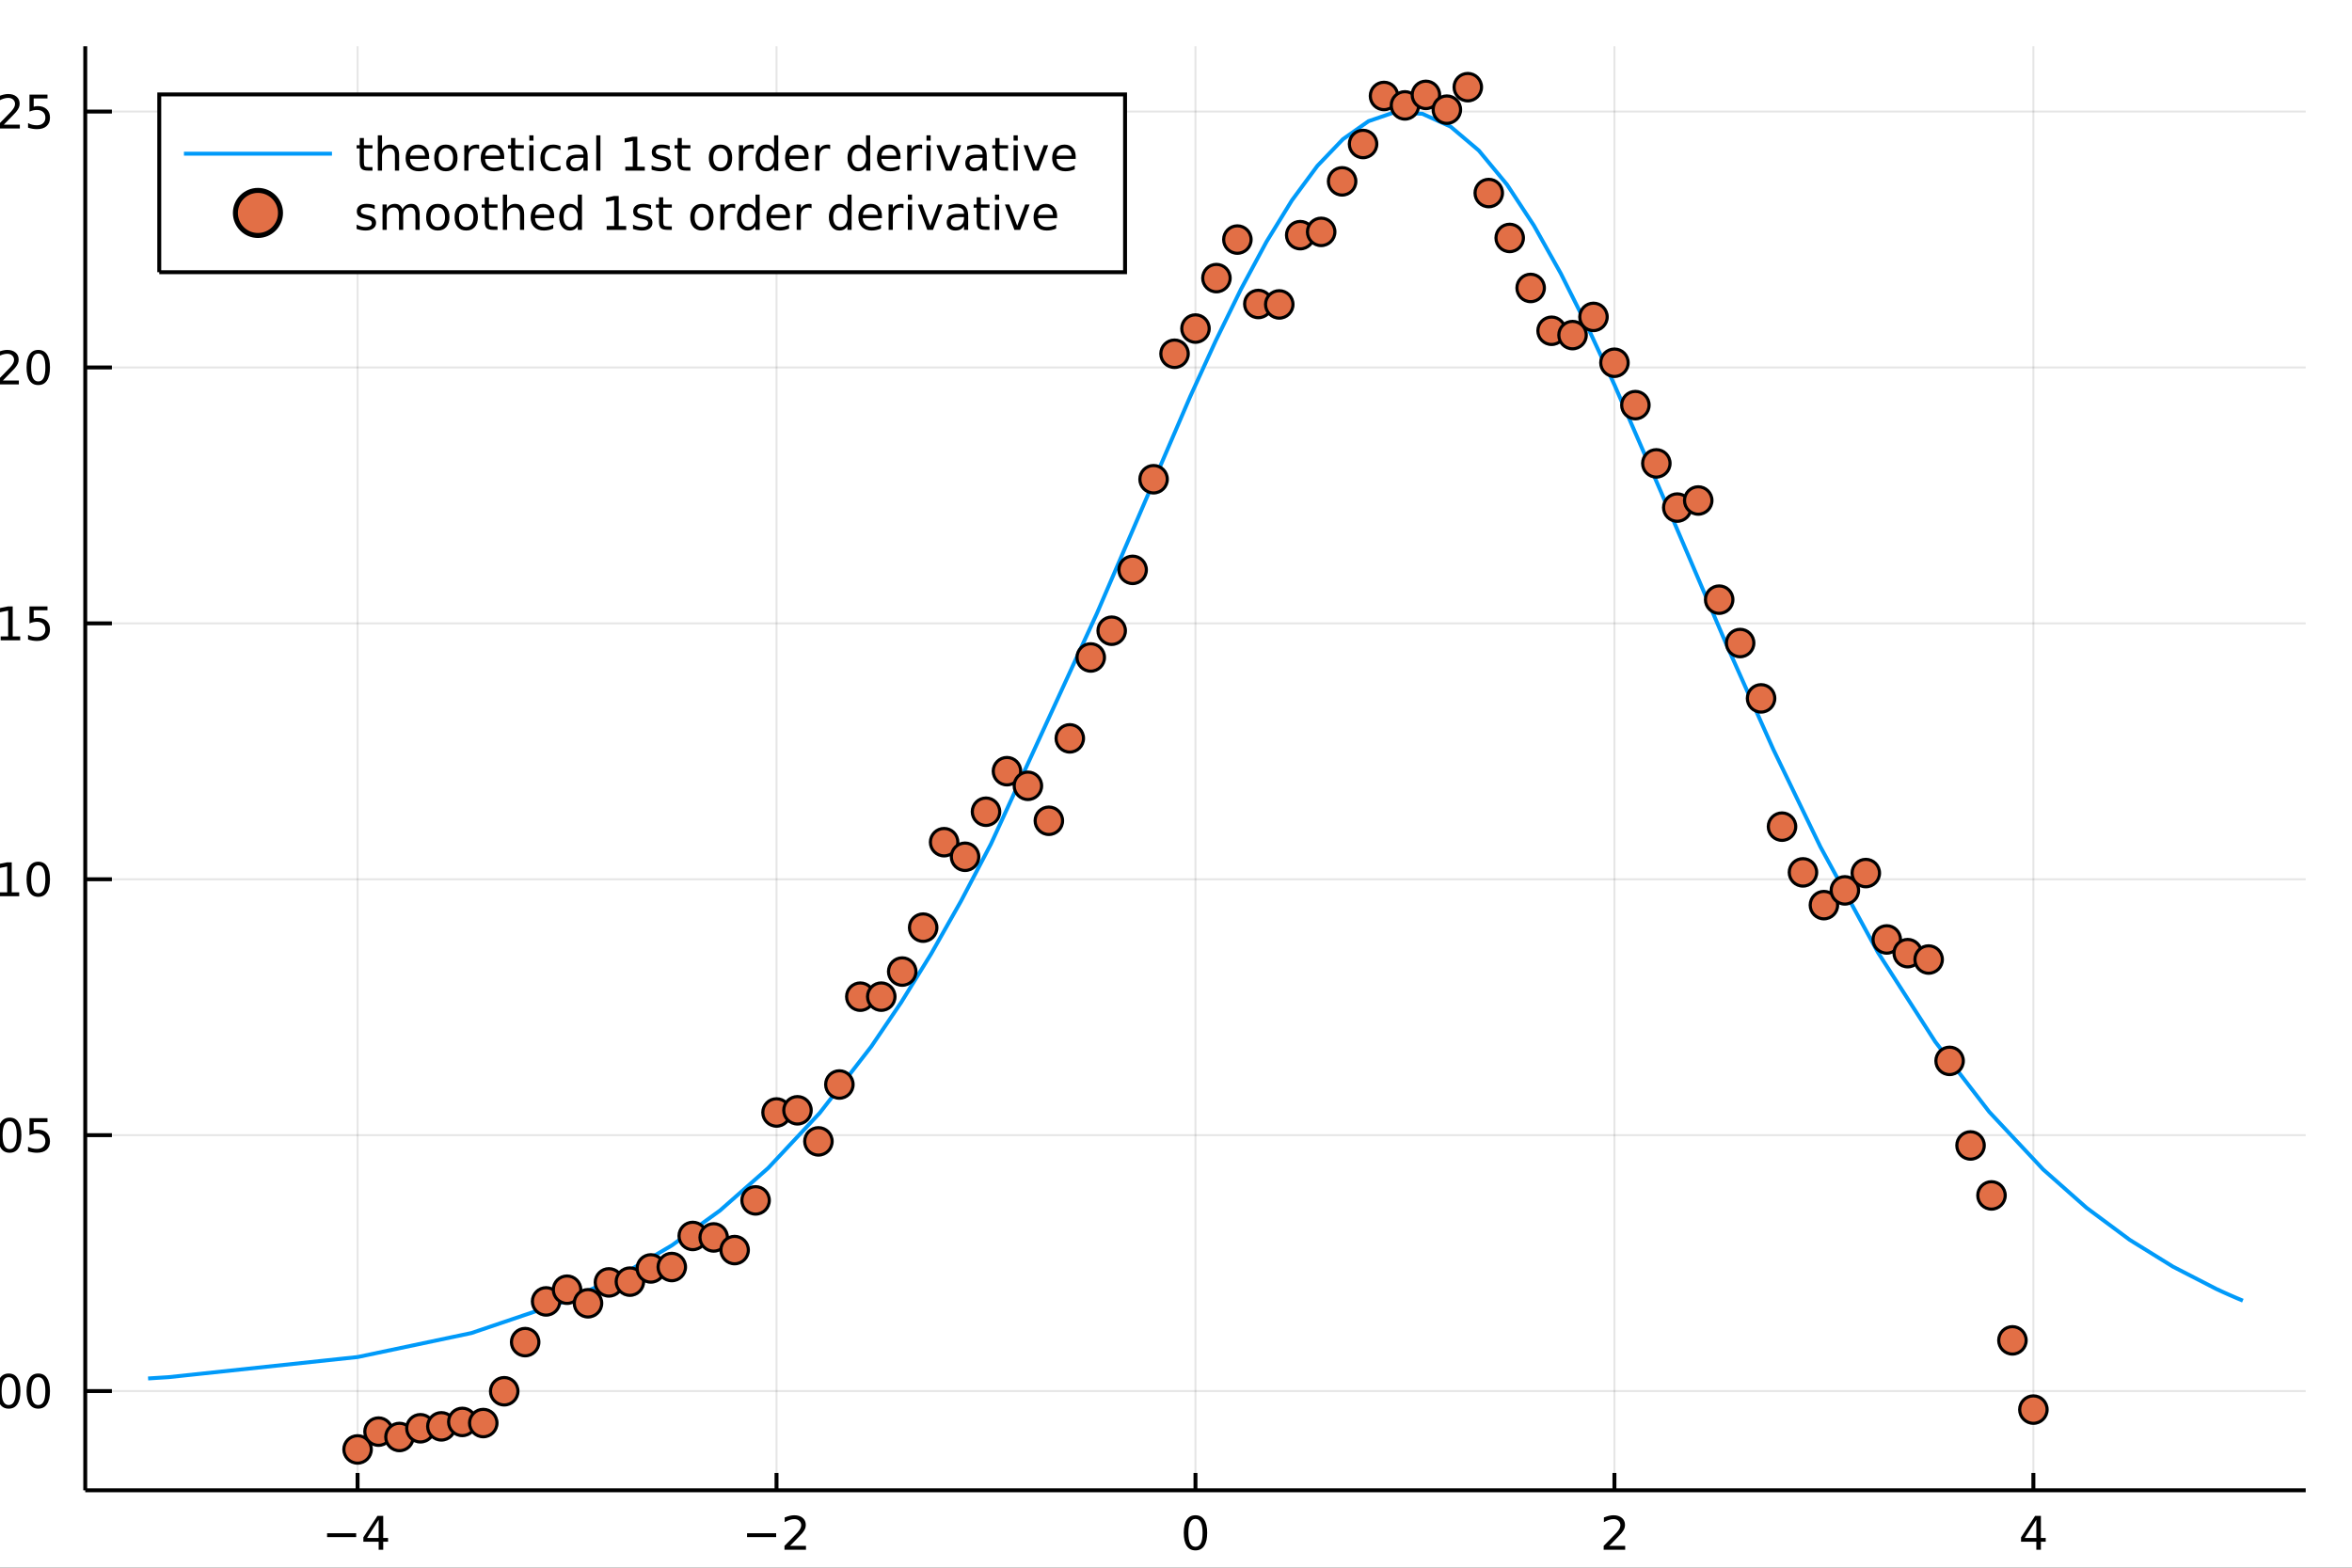 <?xml version="1.0" encoding="utf-8"?>
<svg xmlns="http://www.w3.org/2000/svg" xmlns:xlink="http://www.w3.org/1999/xlink" width="600" height="400" viewBox="0 0 2400 1600">
<rect x="0" y="0" width="2400" height="1600" fill="#333333" stroke="none"/>
<defs>
  <clipPath id="clip440">
    <rect x="0" y="0" width="2400" height="1600"/>
  </clipPath>
</defs>
<path clip-path="url(#clip440)" d="
M0 1600 L2400 1600 L2400 0 L0 0  Z
  " fill="#ffffff" fill-rule="evenodd" fill-opacity="1"/>
<defs>
  <clipPath id="clip441">
    <rect x="480" y="0" width="1681" height="1600"/>
  </clipPath>
</defs>
<path clip-path="url(#clip440)" d="
M86.992 1521.01 L2352.76 1521.01 L2352.76 47.244 L86.992 47.244  Z
  " fill="#ffffff" fill-rule="evenodd" fill-opacity="1"/>
<defs>
  <clipPath id="clip442">
    <rect x="86" y="47" width="2267" height="1475"/>
  </clipPath>
</defs>
<polyline clip-path="url(#clip442)" style="stroke:#000000; stroke-width:2; stroke-opacity:0.1; fill:none" points="
  364.869,1521.01 364.869,47.244 
  "/>
<polyline clip-path="url(#clip442)" style="stroke:#000000; stroke-width:2; stroke-opacity:0.1; fill:none" points="
  792.371,1521.01 792.371,47.244 
  "/>
<polyline clip-path="url(#clip442)" style="stroke:#000000; stroke-width:2; stroke-opacity:0.1; fill:none" points="
  1219.87,1521.01 1219.87,47.244 
  "/>
<polyline clip-path="url(#clip442)" style="stroke:#000000; stroke-width:2; stroke-opacity:0.1; fill:none" points="
  1647.38,1521.01 1647.38,47.244 
  "/>
<polyline clip-path="url(#clip442)" style="stroke:#000000; stroke-width:2; stroke-opacity:0.1; fill:none" points="
  2074.88,1521.01 2074.88,47.244 
  "/>
<polyline clip-path="url(#clip440)" style="stroke:#000000; stroke-width:4; stroke-opacity:1; fill:none" points="
  86.992,1521.01 2352.76,1521.01 
  "/>
<polyline clip-path="url(#clip440)" style="stroke:#000000; stroke-width:4; stroke-opacity:1; fill:none" points="
  364.869,1521.01 364.869,1503.32 
  "/>
<polyline clip-path="url(#clip440)" style="stroke:#000000; stroke-width:4; stroke-opacity:1; fill:none" points="
  792.371,1521.01 792.371,1503.32 
  "/>
<polyline clip-path="url(#clip440)" style="stroke:#000000; stroke-width:4; stroke-opacity:1; fill:none" points="
  1219.87,1521.01 1219.87,1503.32 
  "/>
<polyline clip-path="url(#clip440)" style="stroke:#000000; stroke-width:4; stroke-opacity:1; fill:none" points="
  1647.38,1521.01 1647.38,1503.32 
  "/>
<polyline clip-path="url(#clip440)" style="stroke:#000000; stroke-width:4; stroke-opacity:1; fill:none" points="
  2074.88,1521.01 2074.88,1503.32 
  "/>
<path clip-path="url(#clip440)" d="M 0 0 M333.769 1564.85 L363.445 1564.85 L363.445 1568.79 L333.769 1568.79 L333.769 1564.85 Z" fill="#000000" fill-rule="evenodd" fill-opacity="1" /><path clip-path="url(#clip440)" d="M 0 0 M386.385 1551.19 L374.579 1569.64 L386.385 1569.64 L386.385 1551.19 M385.158 1547.12 L391.038 1547.12 L391.038 1569.64 L395.968 1569.64 L395.968 1573.53 L391.038 1573.53 L391.038 1581.68 L386.385 1581.68 L386.385 1573.53 L370.783 1573.53 L370.783 1569.02 L385.158 1547.12 Z" fill="#000000" fill-rule="evenodd" fill-opacity="1" /><path clip-path="url(#clip440)" d="M 0 0 M762.314 1564.85 L791.989 1564.85 L791.989 1568.79 L762.314 1568.79 L762.314 1564.85 Z" fill="#000000" fill-rule="evenodd" fill-opacity="1" /><path clip-path="url(#clip440)" d="M 0 0 M806.11 1577.74 L822.429 1577.74 L822.429 1581.68 L800.485 1581.68 L800.485 1577.74 Q803.147 1574.99 807.73 1570.36 Q812.337 1565.71 813.517 1564.37 Q815.762 1561.84 816.642 1560.11 Q817.545 1558.35 817.545 1556.66 Q817.545 1553.9 815.6 1552.17 Q813.679 1550.43 810.577 1550.43 Q808.378 1550.43 805.925 1551.19 Q803.494 1551.96 800.716 1553.51 L800.716 1548.79 Q803.54 1547.65 805.994 1547.07 Q808.448 1546.49 810.485 1546.49 Q815.855 1546.49 819.05 1549.18 Q822.244 1551.87 822.244 1556.36 Q822.244 1558.49 821.434 1560.41 Q820.647 1562.3 818.54 1564.9 Q817.962 1565.57 814.86 1568.79 Q811.758 1571.98 806.11 1577.74 Z" fill="#000000" fill-rule="evenodd" fill-opacity="1" /><path clip-path="url(#clip440)" d="M 0 0 M1219.87 1550.2 Q1216.26 1550.2 1214.43 1553.76 Q1212.63 1557.31 1212.63 1564.43 Q1212.63 1571.54 1214.43 1575.11 Q1216.26 1578.65 1219.87 1578.65 Q1223.51 1578.65 1225.31 1575.11 Q1227.14 1571.54 1227.14 1564.43 Q1227.14 1557.31 1225.31 1553.76 Q1223.51 1550.2 1219.87 1550.2 M1219.87 1546.49 Q1225.68 1546.49 1228.74 1551.1 Q1231.82 1555.68 1231.82 1564.43 Q1231.82 1573.16 1228.74 1577.77 Q1225.68 1582.35 1219.87 1582.35 Q1214.06 1582.35 1210.99 1577.77 Q1207.93 1573.16 1207.93 1564.43 Q1207.93 1555.68 1210.99 1551.1 Q1214.06 1546.49 1219.87 1546.49 Z" fill="#000000" fill-rule="evenodd" fill-opacity="1" /><path clip-path="url(#clip440)" d="M 0 0 M1642.03 1577.74 L1658.35 1577.74 L1658.35 1581.68 L1636.4 1581.68 L1636.4 1577.74 Q1639.07 1574.99 1643.65 1570.36 Q1648.26 1565.71 1649.44 1564.37 Q1651.68 1561.84 1652.56 1560.11 Q1653.46 1558.35 1653.46 1556.66 Q1653.46 1553.9 1651.52 1552.17 Q1649.6 1550.43 1646.5 1550.43 Q1644.3 1550.43 1641.84 1551.19 Q1639.41 1551.96 1636.64 1553.51 L1636.64 1548.79 Q1639.46 1547.65 1641.91 1547.07 Q1644.37 1546.49 1646.4 1546.49 Q1651.77 1546.49 1654.97 1549.18 Q1658.16 1551.87 1658.16 1556.36 Q1658.16 1558.49 1657.35 1560.41 Q1656.57 1562.3 1654.46 1564.9 Q1653.88 1565.57 1650.78 1568.79 Q1647.68 1571.98 1642.03 1577.74 Z" fill="#000000" fill-rule="evenodd" fill-opacity="1" /><path clip-path="url(#clip440)" d="M 0 0 M2077.89 1551.19 L2066.08 1569.64 L2077.89 1569.64 L2077.89 1551.19 M2076.66 1547.12 L2082.54 1547.12 L2082.54 1569.64 L2087.47 1569.64 L2087.47 1573.53 L2082.54 1573.53 L2082.54 1581.68 L2077.89 1581.68 L2077.89 1573.53 L2062.29 1573.53 L2062.29 1569.02 L2076.66 1547.12 Z" fill="#000000" fill-rule="evenodd" fill-opacity="1" /><polyline clip-path="url(#clip442)" style="stroke:#000000; stroke-width:2; stroke-opacity:0.1; fill:none" points="
  86.992,1419.74 2352.76,1419.74 
  "/>
<polyline clip-path="url(#clip442)" style="stroke:#000000; stroke-width:2; stroke-opacity:0.1; fill:none" points="
  86.992,1158.56 2352.76,1158.56 
  "/>
<polyline clip-path="url(#clip442)" style="stroke:#000000; stroke-width:2; stroke-opacity:0.1; fill:none" points="
  86.992,897.387 2352.76,897.387 
  "/>
<polyline clip-path="url(#clip442)" style="stroke:#000000; stroke-width:2; stroke-opacity:0.1; fill:none" points="
  86.992,636.211 2352.76,636.211 
  "/>
<polyline clip-path="url(#clip442)" style="stroke:#000000; stroke-width:2; stroke-opacity:0.1; fill:none" points="
  86.992,375.034 2352.76,375.034 
  "/>
<polyline clip-path="url(#clip442)" style="stroke:#000000; stroke-width:2; stroke-opacity:0.1; fill:none" points="
  86.992,113.858 2352.76,113.858 
  "/>
<polyline clip-path="url(#clip440)" style="stroke:#000000; stroke-width:4; stroke-opacity:1; fill:none" points="
  86.992,1521.01 86.992,47.244 
  "/>
<polyline clip-path="url(#clip440)" style="stroke:#000000; stroke-width:4; stroke-opacity:1; fill:none" points="
  86.992,1419.74 114.181,1419.74 
  "/>
<polyline clip-path="url(#clip440)" style="stroke:#000000; stroke-width:4; stroke-opacity:1; fill:none" points="
  86.992,1158.56 114.181,1158.56 
  "/>
<polyline clip-path="url(#clip440)" style="stroke:#000000; stroke-width:4; stroke-opacity:1; fill:none" points="
  86.992,897.387 114.181,897.387 
  "/>
<polyline clip-path="url(#clip440)" style="stroke:#000000; stroke-width:4; stroke-opacity:1; fill:none" points="
  86.992,636.211 114.181,636.211 
  "/>
<polyline clip-path="url(#clip440)" style="stroke:#000000; stroke-width:4; stroke-opacity:1; fill:none" points="
  86.992,375.034 114.181,375.034 
  "/>
<polyline clip-path="url(#clip440)" style="stroke:#000000; stroke-width:4; stroke-opacity:1; fill:none" points="
  86.992,113.858 114.181,113.858 
  "/>
<path clip-path="url(#clip440)" d="M 0 0 M-36.345 1405.54 Q-39.956 1405.54 -41.785 1409.1 Q-43.591 1412.65 -43.591 1419.77 Q-43.591 1426.88 -41.785 1430.45 Q-39.956 1433.99 -36.345 1433.99 Q-32.711 1433.99 -30.906 1430.45 Q-29.077 1426.88 -29.077 1419.77 Q-29.077 1412.65 -30.906 1409.1 Q-32.711 1405.54 -36.345 1405.54 M-36.345 1401.83 Q-30.535 1401.83 -27.48 1406.44 Q-24.401 1411.02 -24.401 1419.77 Q-24.401 1428.5 -27.48 1433.11 Q-30.535 1437.69 -36.345 1437.69 Q-42.156 1437.69 -45.234 1433.11 Q-48.29 1428.5 -48.29 1419.77 Q-48.29 1411.02 -45.234 1406.44 Q-42.156 1401.83 -36.345 1401.83 Z" fill="#000000" fill-rule="evenodd" fill-opacity="1" /><path clip-path="url(#clip440)" d="M 0 0 M-16.183 1431.14 L-11.299 1431.14 L-11.299 1437.02 L-16.183 1437.02 L-16.183 1431.14 Z" fill="#000000" fill-rule="evenodd" fill-opacity="1" /><path clip-path="url(#clip440)" d="M 0 0 M8.886 1405.54 Q5.275 1405.54 3.446 1409.1 Q1.641 1412.65 1.641 1419.77 Q1.641 1426.88 3.446 1430.45 Q5.275 1433.99 8.886 1433.99 Q12.52 1433.99 14.326 1430.45 Q16.154 1426.88 16.154 1419.77 Q16.154 1412.65 14.326 1409.1 Q12.52 1405.54 8.886 1405.54 M8.886 1401.83 Q14.696 1401.83 17.752 1406.44 Q20.83 1411.02 20.83 1419.77 Q20.83 1428.5 17.752 1433.11 Q14.696 1437.69 8.886 1437.69 Q3.076 1437.69 -0.003 1433.11 Q-3.059 1428.5 -3.059 1419.77 Q-3.059 1411.02 -0.003 1406.44 Q3.076 1401.83 8.886 1401.83 Z" fill="#000000" fill-rule="evenodd" fill-opacity="1" /><path clip-path="url(#clip440)" d="M 0 0 M39.048 1405.54 Q35.437 1405.54 33.608 1409.1 Q31.802 1412.65 31.802 1419.77 Q31.802 1426.88 33.608 1430.45 Q35.437 1433.99 39.048 1433.99 Q42.682 1433.99 44.487 1430.45 Q46.316 1426.88 46.316 1419.77 Q46.316 1412.65 44.487 1409.1 Q42.682 1405.54 39.048 1405.54 M39.048 1401.83 Q44.858 1401.83 47.913 1406.44 Q50.992 1411.02 50.992 1419.77 Q50.992 1428.5 47.913 1433.11 Q44.858 1437.69 39.048 1437.69 Q33.238 1437.69 30.159 1433.11 Q27.103 1428.5 27.103 1419.77 Q27.103 1411.02 30.159 1406.44 Q33.238 1401.83 39.048 1401.83 Z" fill="#000000" fill-rule="evenodd" fill-opacity="1" /><path clip-path="url(#clip440)" d="M 0 0 M-35.35 1144.36 Q-38.961 1144.36 -40.79 1147.93 Q-42.595 1151.47 -42.595 1158.6 Q-42.595 1165.7 -40.79 1169.27 Q-38.961 1172.81 -35.35 1172.81 Q-31.716 1172.81 -29.91 1169.27 Q-28.081 1165.7 -28.081 1158.6 Q-28.081 1151.47 -29.91 1147.93 Q-31.716 1144.36 -35.35 1144.36 M-35.35 1140.66 Q-29.54 1140.66 -26.484 1145.26 Q-23.406 1149.85 -23.406 1158.6 Q-23.406 1167.33 -26.484 1171.93 Q-29.54 1176.51 -35.35 1176.51 Q-41.16 1176.51 -44.239 1171.93 Q-47.294 1167.33 -47.294 1158.6 Q-47.294 1149.85 -44.239 1145.26 Q-41.16 1140.66 -35.35 1140.66 Z" fill="#000000" fill-rule="evenodd" fill-opacity="1" /><path clip-path="url(#clip440)" d="M 0 0 M-15.188 1169.96 L-10.304 1169.96 L-10.304 1175.84 L-15.188 1175.84 L-15.188 1169.96 Z" fill="#000000" fill-rule="evenodd" fill-opacity="1" /><path clip-path="url(#clip440)" d="M 0 0 M9.881 1144.36 Q6.27 1144.36 4.441 1147.93 Q2.636 1151.47 2.636 1158.6 Q2.636 1165.7 4.441 1169.27 Q6.27 1172.81 9.881 1172.81 Q13.515 1172.81 15.321 1169.27 Q17.15 1165.7 17.15 1158.6 Q17.15 1151.47 15.321 1147.93 Q13.515 1144.36 9.881 1144.36 M9.881 1140.66 Q15.691 1140.66 18.747 1145.26 Q21.826 1149.85 21.826 1158.6 Q21.826 1167.33 18.747 1171.93 Q15.691 1176.51 9.881 1176.51 Q4.071 1176.51 0.992 1171.93 Q-2.063 1167.33 -2.063 1158.6 Q-2.063 1149.85 0.992 1145.26 Q4.071 1140.66 9.881 1140.66 Z" fill="#000000" fill-rule="evenodd" fill-opacity="1" /><path clip-path="url(#clip440)" d="M 0 0 M30.09 1141.28 L48.446 1141.28 L48.446 1145.22 L34.372 1145.22 L34.372 1153.69 Q35.39 1153.34 36.409 1153.18 Q37.427 1153 38.446 1153 Q44.233 1153 47.612 1156.17 Q50.992 1159.34 50.992 1164.76 Q50.992 1170.33 47.52 1173.44 Q44.048 1176.51 37.728 1176.51 Q35.552 1176.51 33.284 1176.14 Q31.038 1175.77 28.631 1175.03 L28.631 1170.33 Q30.715 1171.47 32.937 1172.02 Q35.159 1172.58 37.636 1172.58 Q41.64 1172.58 43.978 1170.47 Q46.316 1168.37 46.316 1164.76 Q46.316 1161.14 43.978 1159.04 Q41.64 1156.93 37.636 1156.93 Q35.761 1156.93 33.886 1157.35 Q32.034 1157.76 30.09 1158.64 L30.09 1141.28 Z" fill="#000000" fill-rule="evenodd" fill-opacity="1" /><path clip-path="url(#clip440)" d="M 0 0 M-36.345 883.186 Q-39.956 883.186 -41.785 886.751 Q-43.591 890.292 -43.591 897.422 Q-43.591 904.528 -41.785 908.093 Q-39.956 911.635 -36.345 911.635 Q-32.711 911.635 -30.906 908.093 Q-29.077 904.528 -29.077 897.422 Q-29.077 890.292 -30.906 886.751 Q-32.711 883.186 -36.345 883.186 M-36.345 879.482 Q-30.535 879.482 -27.48 884.089 Q-24.401 888.672 -24.401 897.422 Q-24.401 906.149 -27.48 910.755 Q-30.535 915.338 -36.345 915.338 Q-42.156 915.338 -45.234 910.755 Q-48.29 906.149 -48.29 897.422 Q-48.29 888.672 -45.234 884.089 Q-42.156 879.482 -36.345 879.482 Z" fill="#000000" fill-rule="evenodd" fill-opacity="1" /><path clip-path="url(#clip440)" d="M 0 0 M-16.183 908.788 L-11.299 908.788 L-11.299 914.667 L-16.183 914.667 L-16.183 908.788 Z" fill="#000000" fill-rule="evenodd" fill-opacity="1" /><path clip-path="url(#clip440)" d="M 0 0 M-0.304 910.732 L7.335 910.732 L7.335 884.366 L-0.975 886.033 L-0.975 881.774 L7.289 880.107 L11.965 880.107 L11.965 910.732 L19.603 910.732 L19.603 914.667 L-0.304 914.667 L-0.304 910.732 Z" fill="#000000" fill-rule="evenodd" fill-opacity="1" /><path clip-path="url(#clip440)" d="M 0 0 M39.048 883.186 Q35.437 883.186 33.608 886.751 Q31.802 890.292 31.802 897.422 Q31.802 904.528 33.608 908.093 Q35.437 911.635 39.048 911.635 Q42.682 911.635 44.487 908.093 Q46.316 904.528 46.316 897.422 Q46.316 890.292 44.487 886.751 Q42.682 883.186 39.048 883.186 M39.048 879.482 Q44.858 879.482 47.913 884.089 Q50.992 888.672 50.992 897.422 Q50.992 906.149 47.913 910.755 Q44.858 915.338 39.048 915.338 Q33.238 915.338 30.159 910.755 Q27.103 906.149 27.103 897.422 Q27.103 888.672 30.159 884.089 Q33.238 879.482 39.048 879.482 Z" fill="#000000" fill-rule="evenodd" fill-opacity="1" /><path clip-path="url(#clip440)" d="M 0 0 M-35.35 622.009 Q-38.961 622.009 -40.79 625.574 Q-42.595 629.116 -42.595 636.245 Q-42.595 643.352 -40.79 646.917 Q-38.961 650.458 -35.35 650.458 Q-31.716 650.458 -29.91 646.917 Q-28.081 643.352 -28.081 636.245 Q-28.081 629.116 -29.91 625.574 Q-31.716 622.009 -35.35 622.009 M-35.35 618.306 Q-29.54 618.306 -26.484 622.912 Q-23.406 627.496 -23.406 636.245 Q-23.406 644.972 -26.484 649.579 Q-29.54 654.162 -35.35 654.162 Q-41.16 654.162 -44.239 649.579 Q-47.294 644.972 -47.294 636.245 Q-47.294 627.496 -44.239 622.912 Q-41.16 618.306 -35.35 618.306 Z" fill="#000000" fill-rule="evenodd" fill-opacity="1" /><path clip-path="url(#clip440)" d="M 0 0 M-15.188 647.611 L-10.304 647.611 L-10.304 653.491 L-15.188 653.491 L-15.188 647.611 Z" fill="#000000" fill-rule="evenodd" fill-opacity="1" /><path clip-path="url(#clip440)" d="M 0 0 M0.691 649.556 L8.33 649.556 L8.33 623.19 L0.02 624.857 L0.02 620.597 L8.284 618.931 L12.96 618.931 L12.96 649.556 L20.599 649.556 L20.599 653.491 L0.691 653.491 L0.691 649.556 Z" fill="#000000" fill-rule="evenodd" fill-opacity="1" /><path clip-path="url(#clip440)" d="M 0 0 M30.09 618.931 L48.446 618.931 L48.446 622.866 L34.372 622.866 L34.372 631.338 Q35.39 630.991 36.409 630.829 Q37.427 630.644 38.446 630.644 Q44.233 630.644 47.612 633.815 Q50.992 636.986 50.992 642.403 Q50.992 647.982 47.52 651.083 Q44.048 654.162 37.728 654.162 Q35.552 654.162 33.284 653.792 Q31.038 653.421 28.631 652.681 L28.631 647.982 Q30.715 649.116 32.937 649.671 Q35.159 650.227 37.636 650.227 Q41.64 650.227 43.978 648.12 Q46.316 646.014 46.316 642.403 Q46.316 638.792 43.978 636.685 Q41.64 634.579 37.636 634.579 Q35.761 634.579 33.886 634.995 Q32.034 635.412 30.09 636.292 L30.09 618.931 Z" fill="#000000" fill-rule="evenodd" fill-opacity="1" /><path clip-path="url(#clip440)" d="M 0 0 M-36.345 360.833 Q-39.956 360.833 -41.785 364.398 Q-43.591 367.94 -43.591 375.069 Q-43.591 382.176 -41.785 385.74 Q-39.956 389.282 -36.345 389.282 Q-32.711 389.282 -30.906 385.74 Q-29.077 382.176 -29.077 375.069 Q-29.077 367.94 -30.906 364.398 Q-32.711 360.833 -36.345 360.833 M-36.345 357.129 Q-30.535 357.129 -27.48 361.736 Q-24.401 366.319 -24.401 375.069 Q-24.401 383.796 -27.48 388.402 Q-30.535 392.986 -36.345 392.986 Q-42.156 392.986 -45.234 388.402 Q-48.29 383.796 -48.29 375.069 Q-48.29 366.319 -45.234 361.736 Q-42.156 357.129 -36.345 357.129 Z" fill="#000000" fill-rule="evenodd" fill-opacity="1" /><path clip-path="url(#clip440)" d="M 0 0 M-16.183 386.435 L-11.299 386.435 L-11.299 392.314 L-16.183 392.314 L-16.183 386.435 Z" fill="#000000" fill-rule="evenodd" fill-opacity="1" /><path clip-path="url(#clip440)" d="M 0 0 M2.914 388.379 L19.233 388.379 L19.233 392.314 L-2.711 392.314 L-2.711 388.379 Q-0.049 385.625 4.534 380.995 Q9.14 376.342 10.321 375 Q12.566 372.477 13.446 370.74 Q14.349 368.981 14.349 367.291 Q14.349 364.537 12.404 362.801 Q10.483 361.065 7.381 361.065 Q5.182 361.065 2.728 361.828 Q0.298 362.592 -2.48 364.143 L-2.48 359.421 Q0.344 358.287 2.798 357.708 Q5.252 357.129 7.289 357.129 Q12.659 357.129 15.853 359.815 Q19.048 362.5 19.048 366.99 Q19.048 369.12 18.238 371.041 Q17.451 372.939 15.344 375.532 Q14.765 376.203 11.664 379.421 Q8.562 382.615 2.914 388.379 Z" fill="#000000" fill-rule="evenodd" fill-opacity="1" /><path clip-path="url(#clip440)" d="M 0 0 M39.048 360.833 Q35.437 360.833 33.608 364.398 Q31.802 367.94 31.802 375.069 Q31.802 382.176 33.608 385.74 Q35.437 389.282 39.048 389.282 Q42.682 389.282 44.487 385.74 Q46.316 382.176 46.316 375.069 Q46.316 367.94 44.487 364.398 Q42.682 360.833 39.048 360.833 M39.048 357.129 Q44.858 357.129 47.913 361.736 Q50.992 366.319 50.992 375.069 Q50.992 383.796 47.913 388.402 Q44.858 392.986 39.048 392.986 Q33.238 392.986 30.159 388.402 Q27.103 383.796 27.103 375.069 Q27.103 366.319 30.159 361.736 Q33.238 357.129 39.048 357.129 Z" fill="#000000" fill-rule="evenodd" fill-opacity="1" /><path clip-path="url(#clip440)" d="M 0 0 M-35.35 99.657 Q-38.961 99.657 -40.79 103.221 Q-42.595 106.763 -42.595 113.893 Q-42.595 120.999 -40.79 124.564 Q-38.961 128.106 -35.35 128.106 Q-31.716 128.106 -29.91 124.564 Q-28.081 120.999 -28.081 113.893 Q-28.081 106.763 -29.91 103.221 Q-31.716 99.657 -35.35 99.657 M-35.35 95.953 Q-29.54 95.953 -26.484 100.559 Q-23.406 105.143 -23.406 113.893 Q-23.406 122.62 -26.484 127.226 Q-29.54 131.809 -35.35 131.809 Q-41.16 131.809 -44.239 127.226 Q-47.294 122.62 -47.294 113.893 Q-47.294 105.143 -44.239 100.559 Q-41.16 95.953 -35.35 95.953 Z" fill="#000000" fill-rule="evenodd" fill-opacity="1" /><path clip-path="url(#clip440)" d="M 0 0 M-15.188 125.258 L-10.304 125.258 L-10.304 131.138 L-15.188 131.138 L-15.188 125.258 Z" fill="#000000" fill-rule="evenodd" fill-opacity="1" /><path clip-path="url(#clip440)" d="M 0 0 M3.909 127.203 L20.228 127.203 L20.228 131.138 L-1.716 131.138 L-1.716 127.203 Q0.946 124.448 5.529 119.819 Q10.136 115.166 11.316 113.823 Q13.562 111.3 14.441 109.564 Q15.344 107.805 15.344 106.115 Q15.344 103.36 13.4 101.624 Q11.478 99.888 8.377 99.888 Q6.178 99.888 3.724 100.652 Q1.293 101.416 -1.484 102.967 L-1.484 98.245 Q1.34 97.11 3.793 96.532 Q6.247 95.953 8.284 95.953 Q13.654 95.953 16.849 98.638 Q20.043 101.323 20.043 105.814 Q20.043 107.944 19.233 109.865 Q18.446 111.763 16.34 114.356 Q15.761 115.027 12.659 118.245 Q9.557 121.439 3.909 127.203 Z" fill="#000000" fill-rule="evenodd" fill-opacity="1" /><path clip-path="url(#clip440)" d="M 0 0 M30.09 96.578 L48.446 96.578 L48.446 100.513 L34.372 100.513 L34.372 108.985 Q35.39 108.638 36.409 108.476 Q37.427 108.291 38.446 108.291 Q44.233 108.291 47.612 111.462 Q50.992 114.633 50.992 120.05 Q50.992 125.629 47.52 128.731 Q44.048 131.809 37.728 131.809 Q35.552 131.809 33.284 131.439 Q31.038 131.069 28.631 130.328 L28.631 125.629 Q30.715 126.763 32.937 127.319 Q35.159 127.874 37.636 127.874 Q41.64 127.874 43.978 125.768 Q46.316 123.661 46.316 120.05 Q46.316 116.439 43.978 114.333 Q41.64 112.226 37.636 112.226 Q35.761 112.226 33.886 112.643 Q32.034 113.059 30.09 113.939 L30.09 96.578 Z" fill="#000000" fill-rule="evenodd" fill-opacity="1" /><polyline clip-path="url(#clip442)" style="stroke:#009af9; stroke-width:4; stroke-opacity:1; fill:none" points="
  151.118,1406.86 171.992,1405.54 365.008,1384.99 481.002,1360.53 579.074,1327.29 632.34,1302.33 685.607,1271.04 734.714,1235.44 783.821,1192.17 836.469,1135.89 
  889.117,1068.03 919.616,1022.98 950.115,973.537 980.614,919.676 1011.11,861.496 1119.53,625.515 1214.6,404.498 1240.51,347.866 1266.43,294.877 1292.34,246.716 
  1318.25,204.536 1344.32,169.229 1370.39,142.022 1396.45,123.682 1422.52,114.739 1451.34,116.098 1480.16,129.211 1508.98,153.608 1537.8,188.437 1565.22,230.187 
  1592.65,279.1 1620.07,333.832 1647.49,392.986 1704.52,524.211 1761.54,657.492 1809.54,764.917 1857.55,864.277 1916.15,971.871 1974.76,1063.26 2029.85,1134.8 
  2084.94,1193.63 2129.07,1232.65 2173.2,1265.42 2217.33,1292.77 2261.46,1315.48 2268.26,1318.62 2275.05,1321.66 2281.84,1324.61 2288.63,1327.48 
  "/>
<circle clip-path="url(#clip442)" cx="364.869" cy="1479.3" r="14" fill="#e26f46" fill-rule="evenodd" fill-opacity="1" stroke="#000000" stroke-opacity="1" stroke-width="3.2"/>
<circle clip-path="url(#clip442)" cx="386.244" cy="1461.11" r="14" fill="#e26f46" fill-rule="evenodd" fill-opacity="1" stroke="#000000" stroke-opacity="1" stroke-width="3.2"/>
<circle clip-path="url(#clip442)" cx="407.619" cy="1466.61" r="14" fill="#e26f46" fill-rule="evenodd" fill-opacity="1" stroke="#000000" stroke-opacity="1" stroke-width="3.2"/>
<circle clip-path="url(#clip442)" cx="428.994" cy="1457.69" r="14" fill="#e26f46" fill-rule="evenodd" fill-opacity="1" stroke="#000000" stroke-opacity="1" stroke-width="3.2"/>
<circle clip-path="url(#clip442)" cx="450.369" cy="1455.74" r="14" fill="#e26f46" fill-rule="evenodd" fill-opacity="1" stroke="#000000" stroke-opacity="1" stroke-width="3.2"/>
<circle clip-path="url(#clip442)" cx="471.744" cy="1451.22" r="14" fill="#e26f46" fill-rule="evenodd" fill-opacity="1" stroke="#000000" stroke-opacity="1" stroke-width="3.2"/>
<circle clip-path="url(#clip442)" cx="493.12" cy="1452.38" r="14" fill="#e26f46" fill-rule="evenodd" fill-opacity="1" stroke="#000000" stroke-opacity="1" stroke-width="3.2"/>
<circle clip-path="url(#clip442)" cx="514.495" cy="1419.92" r="14" fill="#e26f46" fill-rule="evenodd" fill-opacity="1" stroke="#000000" stroke-opacity="1" stroke-width="3.2"/>
<circle clip-path="url(#clip442)" cx="535.87" cy="1369.78" r="14" fill="#e26f46" fill-rule="evenodd" fill-opacity="1" stroke="#000000" stroke-opacity="1" stroke-width="3.2"/>
<circle clip-path="url(#clip442)" cx="557.245" cy="1328.23" r="14" fill="#e26f46" fill-rule="evenodd" fill-opacity="1" stroke="#000000" stroke-opacity="1" stroke-width="3.2"/>
<circle clip-path="url(#clip442)" cx="578.62" cy="1316.27" r="14" fill="#e26f46" fill-rule="evenodd" fill-opacity="1" stroke="#000000" stroke-opacity="1" stroke-width="3.2"/>
<circle clip-path="url(#clip442)" cx="599.995" cy="1330.14" r="14" fill="#e26f46" fill-rule="evenodd" fill-opacity="1" stroke="#000000" stroke-opacity="1" stroke-width="3.2"/>
<circle clip-path="url(#clip442)" cx="621.37" cy="1308.82" r="14" fill="#e26f46" fill-rule="evenodd" fill-opacity="1" stroke="#000000" stroke-opacity="1" stroke-width="3.2"/>
<circle clip-path="url(#clip442)" cx="642.746" cy="1308.04" r="14" fill="#e26f46" fill-rule="evenodd" fill-opacity="1" stroke="#000000" stroke-opacity="1" stroke-width="3.2"/>
<circle clip-path="url(#clip442)" cx="664.121" cy="1294.56" r="14" fill="#e26f46" fill-rule="evenodd" fill-opacity="1" stroke="#000000" stroke-opacity="1" stroke-width="3.2"/>
<circle clip-path="url(#clip442)" cx="685.496" cy="1293.13" r="14" fill="#e26f46" fill-rule="evenodd" fill-opacity="1" stroke="#000000" stroke-opacity="1" stroke-width="3.2"/>
<circle clip-path="url(#clip442)" cx="706.871" cy="1261.43" r="14" fill="#e26f46" fill-rule="evenodd" fill-opacity="1" stroke="#000000" stroke-opacity="1" stroke-width="3.2"/>
<circle clip-path="url(#clip442)" cx="728.246" cy="1262.92" r="14" fill="#e26f46" fill-rule="evenodd" fill-opacity="1" stroke="#000000" stroke-opacity="1" stroke-width="3.2"/>
<circle clip-path="url(#clip442)" cx="749.621" cy="1275.84" r="14" fill="#e26f46" fill-rule="evenodd" fill-opacity="1" stroke="#000000" stroke-opacity="1" stroke-width="3.2"/>
<circle clip-path="url(#clip442)" cx="770.996" cy="1225.12" r="14" fill="#e26f46" fill-rule="evenodd" fill-opacity="1" stroke="#000000" stroke-opacity="1" stroke-width="3.2"/>
<circle clip-path="url(#clip442)" cx="792.371" cy="1135.4" r="14" fill="#e26f46" fill-rule="evenodd" fill-opacity="1" stroke="#000000" stroke-opacity="1" stroke-width="3.2"/>
<circle clip-path="url(#clip442)" cx="813.747" cy="1133.18" r="14" fill="#e26f46" fill-rule="evenodd" fill-opacity="1" stroke="#000000" stroke-opacity="1" stroke-width="3.2"/>
<circle clip-path="url(#clip442)" cx="835.122" cy="1164.9" r="14" fill="#e26f46" fill-rule="evenodd" fill-opacity="1" stroke="#000000" stroke-opacity="1" stroke-width="3.2"/>
<circle clip-path="url(#clip442)" cx="856.497" cy="1106.85" r="14" fill="#e26f46" fill-rule="evenodd" fill-opacity="1" stroke="#000000" stroke-opacity="1" stroke-width="3.2"/>
<circle clip-path="url(#clip442)" cx="877.872" cy="1017.2" r="14" fill="#e26f46" fill-rule="evenodd" fill-opacity="1" stroke="#000000" stroke-opacity="1" stroke-width="3.2"/>
<circle clip-path="url(#clip442)" cx="899.247" cy="1017.17" r="14" fill="#e26f46" fill-rule="evenodd" fill-opacity="1" stroke="#000000" stroke-opacity="1" stroke-width="3.2"/>
<circle clip-path="url(#clip442)" cx="920.622" cy="991.568" r="14" fill="#e26f46" fill-rule="evenodd" fill-opacity="1" stroke="#000000" stroke-opacity="1" stroke-width="3.2"/>
<circle clip-path="url(#clip442)" cx="941.997" cy="946.75" r="14" fill="#e26f46" fill-rule="evenodd" fill-opacity="1" stroke="#000000" stroke-opacity="1" stroke-width="3.2"/>
<circle clip-path="url(#clip442)" cx="963.372" cy="859.539" r="14" fill="#e26f46" fill-rule="evenodd" fill-opacity="1" stroke="#000000" stroke-opacity="1" stroke-width="3.2"/>
<circle clip-path="url(#clip442)" cx="984.748" cy="874.422" r="14" fill="#e26f46" fill-rule="evenodd" fill-opacity="1" stroke="#000000" stroke-opacity="1" stroke-width="3.2"/>
<circle clip-path="url(#clip442)" cx="1006.12" cy="828.446" r="14" fill="#e26f46" fill-rule="evenodd" fill-opacity="1" stroke="#000000" stroke-opacity="1" stroke-width="3.2"/>
<circle clip-path="url(#clip442)" cx="1027.5" cy="787.073" r="14" fill="#e26f46" fill-rule="evenodd" fill-opacity="1" stroke="#000000" stroke-opacity="1" stroke-width="3.2"/>
<circle clip-path="url(#clip442)" cx="1048.87" cy="802.001" r="14" fill="#e26f46" fill-rule="evenodd" fill-opacity="1" stroke="#000000" stroke-opacity="1" stroke-width="3.2"/>
<circle clip-path="url(#clip442)" cx="1070.25" cy="837.677" r="14" fill="#e26f46" fill-rule="evenodd" fill-opacity="1" stroke="#000000" stroke-opacity="1" stroke-width="3.2"/>
<circle clip-path="url(#clip442)" cx="1091.62" cy="753.567" r="14" fill="#e26f46" fill-rule="evenodd" fill-opacity="1" stroke="#000000" stroke-opacity="1" stroke-width="3.2"/>
<circle clip-path="url(#clip442)" cx="1113" cy="671.018" r="14" fill="#e26f46" fill-rule="evenodd" fill-opacity="1" stroke="#000000" stroke-opacity="1" stroke-width="3.2"/>
<circle clip-path="url(#clip442)" cx="1134.37" cy="643.712" r="14" fill="#e26f46" fill-rule="evenodd" fill-opacity="1" stroke="#000000" stroke-opacity="1" stroke-width="3.2"/>
<circle clip-path="url(#clip442)" cx="1155.75" cy="581.6" r="14" fill="#e26f46" fill-rule="evenodd" fill-opacity="1" stroke="#000000" stroke-opacity="1" stroke-width="3.2"/>
<circle clip-path="url(#clip442)" cx="1177.12" cy="489.104" r="14" fill="#e26f46" fill-rule="evenodd" fill-opacity="1" stroke="#000000" stroke-opacity="1" stroke-width="3.2"/>
<circle clip-path="url(#clip442)" cx="1198.5" cy="361.037" r="14" fill="#e26f46" fill-rule="evenodd" fill-opacity="1" stroke="#000000" stroke-opacity="1" stroke-width="3.2"/>
<circle clip-path="url(#clip442)" cx="1219.87" cy="335.32" r="14" fill="#e26f46" fill-rule="evenodd" fill-opacity="1" stroke="#000000" stroke-opacity="1" stroke-width="3.2"/>
<circle clip-path="url(#clip442)" cx="1241.25" cy="283.836" r="14" fill="#e26f46" fill-rule="evenodd" fill-opacity="1" stroke="#000000" stroke-opacity="1" stroke-width="3.2"/>
<circle clip-path="url(#clip442)" cx="1262.62" cy="244.497" r="14" fill="#e26f46" fill-rule="evenodd" fill-opacity="1" stroke="#000000" stroke-opacity="1" stroke-width="3.2"/>
<circle clip-path="url(#clip442)" cx="1284" cy="310.245" r="14" fill="#e26f46" fill-rule="evenodd" fill-opacity="1" stroke="#000000" stroke-opacity="1" stroke-width="3.2"/>
<circle clip-path="url(#clip442)" cx="1305.37" cy="310.686" r="14" fill="#e26f46" fill-rule="evenodd" fill-opacity="1" stroke="#000000" stroke-opacity="1" stroke-width="3.2"/>
<circle clip-path="url(#clip442)" cx="1326.75" cy="239.989" r="14" fill="#e26f46" fill-rule="evenodd" fill-opacity="1" stroke="#000000" stroke-opacity="1" stroke-width="3.2"/>
<circle clip-path="url(#clip442)" cx="1348.12" cy="236.644" r="14" fill="#e26f46" fill-rule="evenodd" fill-opacity="1" stroke="#000000" stroke-opacity="1" stroke-width="3.2"/>
<circle clip-path="url(#clip442)" cx="1369.5" cy="185.081" r="14" fill="#e26f46" fill-rule="evenodd" fill-opacity="1" stroke="#000000" stroke-opacity="1" stroke-width="3.2"/>
<circle clip-path="url(#clip442)" cx="1390.88" cy="146.956" r="14" fill="#e26f46" fill-rule="evenodd" fill-opacity="1" stroke="#000000" stroke-opacity="1" stroke-width="3.2"/>
<circle clip-path="url(#clip442)" cx="1412.25" cy="97.941" r="14" fill="#e26f46" fill-rule="evenodd" fill-opacity="1" stroke="#000000" stroke-opacity="1" stroke-width="3.2"/>
<circle clip-path="url(#clip442)" cx="1433.63" cy="107.56" r="14" fill="#e26f46" fill-rule="evenodd" fill-opacity="1" stroke="#000000" stroke-opacity="1" stroke-width="3.2"/>
<circle clip-path="url(#clip442)" cx="1455" cy="96.824" r="14" fill="#e26f46" fill-rule="evenodd" fill-opacity="1" stroke="#000000" stroke-opacity="1" stroke-width="3.2"/>
<circle clip-path="url(#clip442)" cx="1476.38" cy="111.919" r="14" fill="#e26f46" fill-rule="evenodd" fill-opacity="1" stroke="#000000" stroke-opacity="1" stroke-width="3.2"/>
<circle clip-path="url(#clip442)" cx="1497.75" cy="88.954" r="14" fill="#e26f46" fill-rule="evenodd" fill-opacity="1" stroke="#000000" stroke-opacity="1" stroke-width="3.2"/>
<circle clip-path="url(#clip442)" cx="1519.13" cy="197.023" r="14" fill="#e26f46" fill-rule="evenodd" fill-opacity="1" stroke="#000000" stroke-opacity="1" stroke-width="3.2"/>
<circle clip-path="url(#clip442)" cx="1540.5" cy="242.843" r="14" fill="#e26f46" fill-rule="evenodd" fill-opacity="1" stroke="#000000" stroke-opacity="1" stroke-width="3.2"/>
<circle clip-path="url(#clip442)" cx="1561.88" cy="293.879" r="14" fill="#e26f46" fill-rule="evenodd" fill-opacity="1" stroke="#000000" stroke-opacity="1" stroke-width="3.2"/>
<circle clip-path="url(#clip442)" cx="1583.25" cy="337.573" r="14" fill="#e26f46" fill-rule="evenodd" fill-opacity="1" stroke="#000000" stroke-opacity="1" stroke-width="3.2"/>
<circle clip-path="url(#clip442)" cx="1604.63" cy="341.986" r="14" fill="#e26f46" fill-rule="evenodd" fill-opacity="1" stroke="#000000" stroke-opacity="1" stroke-width="3.2"/>
<circle clip-path="url(#clip442)" cx="1626" cy="323.429" r="14" fill="#e26f46" fill-rule="evenodd" fill-opacity="1" stroke="#000000" stroke-opacity="1" stroke-width="3.2"/>
<circle clip-path="url(#clip442)" cx="1647.38" cy="370.215" r="14" fill="#e26f46" fill-rule="evenodd" fill-opacity="1" stroke="#000000" stroke-opacity="1" stroke-width="3.2"/>
<circle clip-path="url(#clip442)" cx="1668.75" cy="413.46" r="14" fill="#e26f46" fill-rule="evenodd" fill-opacity="1" stroke="#000000" stroke-opacity="1" stroke-width="3.2"/>
<circle clip-path="url(#clip442)" cx="1690.13" cy="472.927" r="14" fill="#e26f46" fill-rule="evenodd" fill-opacity="1" stroke="#000000" stroke-opacity="1" stroke-width="3.2"/>
<circle clip-path="url(#clip442)" cx="1711.5" cy="518.039" r="14" fill="#e26f46" fill-rule="evenodd" fill-opacity="1" stroke="#000000" stroke-opacity="1" stroke-width="3.2"/>
<circle clip-path="url(#clip442)" cx="1732.88" cy="510.807" r="14" fill="#e26f46" fill-rule="evenodd" fill-opacity="1" stroke="#000000" stroke-opacity="1" stroke-width="3.2"/>
<circle clip-path="url(#clip442)" cx="1754.25" cy="612.004" r="14" fill="#e26f46" fill-rule="evenodd" fill-opacity="1" stroke="#000000" stroke-opacity="1" stroke-width="3.2"/>
<circle clip-path="url(#clip442)" cx="1775.63" cy="656.284" r="14" fill="#e26f46" fill-rule="evenodd" fill-opacity="1" stroke="#000000" stroke-opacity="1" stroke-width="3.2"/>
<circle clip-path="url(#clip442)" cx="1797" cy="712.763" r="14" fill="#e26f46" fill-rule="evenodd" fill-opacity="1" stroke="#000000" stroke-opacity="1" stroke-width="3.2"/>
<circle clip-path="url(#clip442)" cx="1818.38" cy="843.676" r="14" fill="#e26f46" fill-rule="evenodd" fill-opacity="1" stroke="#000000" stroke-opacity="1" stroke-width="3.2"/>
<circle clip-path="url(#clip442)" cx="1839.75" cy="890.347" r="14" fill="#e26f46" fill-rule="evenodd" fill-opacity="1" stroke="#000000" stroke-opacity="1" stroke-width="3.2"/>
<circle clip-path="url(#clip442)" cx="1861.13" cy="923.773" r="14" fill="#e26f46" fill-rule="evenodd" fill-opacity="1" stroke="#000000" stroke-opacity="1" stroke-width="3.2"/>
<circle clip-path="url(#clip442)" cx="1882.5" cy="908.712" r="14" fill="#e26f46" fill-rule="evenodd" fill-opacity="1" stroke="#000000" stroke-opacity="1" stroke-width="3.2"/>
<circle clip-path="url(#clip442)" cx="1903.88" cy="891.057" r="14" fill="#e26f46" fill-rule="evenodd" fill-opacity="1" stroke="#000000" stroke-opacity="1" stroke-width="3.2"/>
<circle clip-path="url(#clip442)" cx="1925.25" cy="958.803" r="14" fill="#e26f46" fill-rule="evenodd" fill-opacity="1" stroke="#000000" stroke-opacity="1" stroke-width="3.2"/>
<circle clip-path="url(#clip442)" cx="1946.63" cy="972.789" r="14" fill="#e26f46" fill-rule="evenodd" fill-opacity="1" stroke="#000000" stroke-opacity="1" stroke-width="3.2"/>
<circle clip-path="url(#clip442)" cx="1968" cy="979.3" r="14" fill="#e26f46" fill-rule="evenodd" fill-opacity="1" stroke="#000000" stroke-opacity="1" stroke-width="3.2"/>
<circle clip-path="url(#clip442)" cx="1989.38" cy="1082.74" r="14" fill="#e26f46" fill-rule="evenodd" fill-opacity="1" stroke="#000000" stroke-opacity="1" stroke-width="3.2"/>
<circle clip-path="url(#clip442)" cx="2010.75" cy="1169.06" r="14" fill="#e26f46" fill-rule="evenodd" fill-opacity="1" stroke="#000000" stroke-opacity="1" stroke-width="3.2"/>
<circle clip-path="url(#clip442)" cx="2032.13" cy="1220.05" r="14" fill="#e26f46" fill-rule="evenodd" fill-opacity="1" stroke="#000000" stroke-opacity="1" stroke-width="3.2"/>
<circle clip-path="url(#clip442)" cx="2053.5" cy="1367.98" r="14" fill="#e26f46" fill-rule="evenodd" fill-opacity="1" stroke="#000000" stroke-opacity="1" stroke-width="3.2"/>
<circle clip-path="url(#clip442)" cx="2074.88" cy="1438.65" r="14" fill="#e26f46" fill-rule="evenodd" fill-opacity="1" stroke="#000000" stroke-opacity="1" stroke-width="3.2"/>
<path clip-path="url(#clip440)" d="
M162.518 277.81 L1148.02 277.81 L1148.02 96.37 L162.518 96.37  Z
  " fill="#ffffff" fill-rule="evenodd" fill-opacity="1"/>
<polyline clip-path="url(#clip440)" style="stroke:#000000; stroke-width:4; stroke-opacity:1; fill:none" points="
  162.518,277.81 1148.02,277.81 1148.02,96.37 162.518,96.37 162.518,277.81 
  "/>
<polyline clip-path="url(#clip440)" style="stroke:#009af9; stroke-width:4; stroke-opacity:1; fill:none" points="
  187.693,156.85 338.744,156.85 
  "/>
<path clip-path="url(#clip440)" d="M 0 0 M371.326 140.843 L371.326 148.204 L380.099 148.204 L380.099 151.514 L371.326 151.514 L371.326 165.588 Q371.326 168.759 372.183 169.662 Q373.062 170.565 375.724 170.565 L380.099 170.565 L380.099 174.13 L375.724 174.13 Q370.794 174.13 368.919 172.301 Q367.044 170.449 367.044 165.588 L367.044 151.514 L363.919 151.514 L363.919 148.204 L367.044 148.204 L367.044 140.843 L371.326 140.843 Z" fill="#000000" fill-rule="evenodd" fill-opacity="1" /><path clip-path="url(#clip440)" d="M 0 0 M407.252 158.481 L407.252 174.13 L402.993 174.13 L402.993 158.62 Q402.993 154.94 401.557 153.111 Q400.122 151.282 397.252 151.282 Q393.803 151.282 391.812 153.482 Q389.821 155.681 389.821 159.477 L389.821 174.13 L385.539 174.13 L385.539 138.111 L389.821 138.111 L389.821 152.232 Q391.349 149.894 393.409 148.736 Q395.493 147.579 398.201 147.579 Q402.669 147.579 404.96 150.357 Q407.252 153.111 407.252 158.481 Z" fill="#000000" fill-rule="evenodd" fill-opacity="1" /><path clip-path="url(#clip440)" d="M 0 0 M437.923 160.102 L437.923 162.185 L418.34 162.185 Q418.618 166.583 420.979 168.898 Q423.363 171.19 427.599 171.19 Q430.053 171.19 432.344 170.588 Q434.659 169.986 436.928 168.782 L436.928 172.81 Q434.636 173.782 432.229 174.292 Q429.821 174.801 427.344 174.801 Q421.141 174.801 417.506 171.19 Q413.895 167.579 413.895 161.421 Q413.895 155.056 417.321 151.329 Q420.77 147.579 426.604 147.579 Q431.835 147.579 434.868 150.958 Q437.923 154.315 437.923 160.102 M433.664 158.852 Q433.618 155.357 431.696 153.273 Q429.798 151.19 426.65 151.19 Q423.085 151.19 420.932 153.204 Q418.803 155.218 418.479 158.875 L433.664 158.852 Z" fill="#000000" fill-rule="evenodd" fill-opacity="1" /><path clip-path="url(#clip440)" d="M 0 0 M454.96 151.19 Q451.534 151.19 449.543 153.875 Q447.553 156.537 447.553 161.19 Q447.553 165.843 449.52 168.528 Q451.511 171.19 454.96 171.19 Q458.363 171.19 460.353 168.505 Q462.344 165.819 462.344 161.19 Q462.344 156.583 460.353 153.898 Q458.363 151.19 454.96 151.19 M454.96 147.579 Q460.516 147.579 463.687 151.19 Q466.858 154.801 466.858 161.19 Q466.858 167.556 463.687 171.19 Q460.516 174.801 454.96 174.801 Q449.381 174.801 446.21 171.19 Q443.062 167.556 443.062 161.19 Q443.062 154.801 446.21 151.19 Q449.381 147.579 454.96 147.579 Z" fill="#000000" fill-rule="evenodd" fill-opacity="1" /><path clip-path="url(#clip440)" d="M 0 0 M488.941 152.185 Q488.224 151.769 487.367 151.583 Q486.534 151.375 485.515 151.375 Q481.904 151.375 479.96 153.736 Q478.039 156.074 478.039 160.472 L478.039 174.13 L473.756 174.13 L473.756 148.204 L478.039 148.204 L478.039 152.232 Q479.381 149.87 481.534 148.736 Q483.687 147.579 486.765 147.579 Q487.205 147.579 487.738 147.648 Q488.27 147.695 488.918 147.81 L488.941 152.185 Z" fill="#000000" fill-rule="evenodd" fill-opacity="1" /><path clip-path="url(#clip440)" d="M 0 0 M514.543 160.102 L514.543 162.185 L494.96 162.185 Q495.238 166.583 497.599 168.898 Q499.983 171.19 504.219 171.19 Q506.673 171.19 508.964 170.588 Q511.279 169.986 513.548 168.782 L513.548 172.81 Q511.256 173.782 508.849 174.292 Q506.441 174.801 503.964 174.801 Q497.761 174.801 494.126 171.19 Q490.515 167.579 490.515 161.421 Q490.515 155.056 493.941 151.329 Q497.39 147.579 503.224 147.579 Q508.455 147.579 511.487 150.958 Q514.543 154.315 514.543 160.102 M510.284 158.852 Q510.237 155.357 508.316 153.273 Q506.418 151.19 503.27 151.19 Q499.705 151.19 497.552 153.204 Q495.423 155.218 495.099 158.875 L510.284 158.852 Z" fill="#000000" fill-rule="evenodd" fill-opacity="1" /><path clip-path="url(#clip440)" d="M 0 0 M525.747 140.843 L525.747 148.204 L534.52 148.204 L534.52 151.514 L525.747 151.514 L525.747 165.588 Q525.747 168.759 526.603 169.662 Q527.483 170.565 530.145 170.565 L534.52 170.565 L534.52 174.13 L530.145 174.13 Q525.214 174.13 523.339 172.301 Q521.464 170.449 521.464 165.588 L521.464 151.514 L518.339 151.514 L518.339 148.204 L521.464 148.204 L521.464 140.843 L525.747 140.843 Z" fill="#000000" fill-rule="evenodd" fill-opacity="1" /><path clip-path="url(#clip440)" d="M 0 0 M540.122 148.204 L544.381 148.204 L544.381 174.13 L540.122 174.13 L540.122 148.204 M540.122 138.111 L544.381 138.111 L544.381 143.505 L540.122 143.505 L540.122 138.111 Z" fill="#000000" fill-rule="evenodd" fill-opacity="1" /><path clip-path="url(#clip440)" d="M 0 0 M571.95 149.199 L571.95 153.181 Q570.145 152.185 568.316 151.699 Q566.51 151.19 564.658 151.19 Q560.515 151.19 558.223 153.829 Q555.932 156.444 555.932 161.19 Q555.932 165.935 558.223 168.574 Q560.515 171.19 564.658 171.19 Q566.51 171.19 568.316 170.704 Q570.145 170.194 571.95 169.199 L571.95 173.134 Q570.168 173.968 568.246 174.384 Q566.348 174.801 564.196 174.801 Q558.339 174.801 554.89 171.12 Q551.441 167.44 551.441 161.19 Q551.441 154.847 554.913 151.213 Q558.409 147.579 564.473 147.579 Q566.441 147.579 568.316 147.995 Q570.191 148.389 571.95 149.199 Z" fill="#000000" fill-rule="evenodd" fill-opacity="1" /><path clip-path="url(#clip440)" d="M 0 0 M591.14 161.097 Q585.978 161.097 583.987 162.278 Q581.996 163.458 581.996 166.306 Q581.996 168.574 583.478 169.917 Q584.982 171.236 587.552 171.236 Q591.094 171.236 593.223 168.736 Q595.376 166.213 595.376 162.046 L595.376 161.097 L591.14 161.097 M599.635 159.338 L599.635 174.13 L595.376 174.13 L595.376 170.194 Q593.918 172.555 591.742 173.69 Q589.566 174.801 586.418 174.801 Q582.436 174.801 580.075 172.579 Q577.737 170.333 577.737 166.583 Q577.737 162.208 580.654 159.986 Q583.594 157.764 589.404 157.764 L595.376 157.764 L595.376 157.347 Q595.376 154.407 593.431 152.81 Q591.51 151.19 588.015 151.19 Q585.793 151.19 583.686 151.722 Q581.58 152.255 579.635 153.319 L579.635 149.384 Q581.973 148.482 584.172 148.042 Q586.371 147.579 588.455 147.579 Q594.08 147.579 596.857 150.495 Q599.635 153.412 599.635 159.338 Z" fill="#000000" fill-rule="evenodd" fill-opacity="1" /><path clip-path="url(#clip440)" d="M 0 0 M608.408 138.111 L612.667 138.111 L612.667 174.13 L608.408 174.13 L608.408 138.111 Z" fill="#000000" fill-rule="evenodd" fill-opacity="1" /><path clip-path="url(#clip440)" d="M 0 0 M638.061 170.194 L645.7 170.194 L645.7 143.829 L637.39 145.495 L637.39 141.236 L645.653 139.57 L650.329 139.57 L650.329 170.194 L657.968 170.194 L657.968 174.13 L638.061 174.13 L638.061 170.194 Z" fill="#000000" fill-rule="evenodd" fill-opacity="1" /><path clip-path="url(#clip440)" d="M 0 0 M683.338 148.968 L683.338 152.995 Q681.533 152.069 679.588 151.607 Q677.644 151.144 675.561 151.144 Q672.389 151.144 670.792 152.116 Q669.218 153.088 669.218 155.032 Q669.218 156.514 670.352 157.37 Q671.487 158.204 674.913 158.968 L676.371 159.292 Q680.908 160.264 682.806 162.046 Q684.727 163.806 684.727 166.977 Q684.727 170.588 681.857 172.694 Q679.01 174.801 674.01 174.801 Q671.926 174.801 669.658 174.384 Q667.413 173.991 664.913 173.18 L664.913 168.782 Q667.274 170.009 669.565 170.634 Q671.857 171.236 674.102 171.236 Q677.112 171.236 678.732 170.218 Q680.352 169.176 680.352 167.301 Q680.352 165.565 679.172 164.639 Q678.014 163.713 674.056 162.856 L672.575 162.509 Q668.616 161.676 666.857 159.963 Q665.098 158.227 665.098 155.218 Q665.098 151.56 667.69 149.57 Q670.283 147.579 675.051 147.579 Q677.413 147.579 679.496 147.926 Q681.579 148.273 683.338 148.968 Z" fill="#000000" fill-rule="evenodd" fill-opacity="1" /><path clip-path="url(#clip440)" d="M 0 0 M695.723 140.843 L695.723 148.204 L704.496 148.204 L704.496 151.514 L695.723 151.514 L695.723 165.588 Q695.723 168.759 696.579 169.662 Q697.459 170.565 700.121 170.565 L704.496 170.565 L704.496 174.13 L700.121 174.13 Q695.19 174.13 693.315 172.301 Q691.44 170.449 691.44 165.588 L691.44 151.514 L688.315 151.514 L688.315 148.204 L691.44 148.204 L691.44 140.843 L695.723 140.843 Z" fill="#000000" fill-rule="evenodd" fill-opacity="1" /><path clip-path="url(#clip440)" d="M 0 0 M735.213 151.19 Q731.787 151.19 729.796 153.875 Q727.806 156.537 727.806 161.19 Q727.806 165.843 729.773 168.528 Q731.764 171.19 735.213 171.19 Q738.616 171.19 740.607 168.505 Q742.597 165.819 742.597 161.19 Q742.597 156.583 740.607 153.898 Q738.616 151.19 735.213 151.19 M735.213 147.579 Q740.769 147.579 743.94 151.19 Q747.111 154.801 747.111 161.19 Q747.111 167.556 743.94 171.19 Q740.769 174.801 735.213 174.801 Q729.634 174.801 726.463 171.19 Q723.315 167.556 723.315 161.19 Q723.315 154.801 726.463 151.19 Q729.634 147.579 735.213 147.579 Z" fill="#000000" fill-rule="evenodd" fill-opacity="1" /><path clip-path="url(#clip440)" d="M 0 0 M769.194 152.185 Q768.477 151.769 767.62 151.583 Q766.787 151.375 765.769 151.375 Q762.157 151.375 760.213 153.736 Q758.292 156.074 758.292 160.472 L758.292 174.13 L754.009 174.13 L754.009 148.204 L758.292 148.204 L758.292 152.232 Q759.634 149.87 761.787 148.736 Q763.94 147.579 767.019 147.579 Q767.458 147.579 767.991 147.648 Q768.523 147.695 769.171 147.81 L769.194 152.185 Z" fill="#000000" fill-rule="evenodd" fill-opacity="1" /><path clip-path="url(#clip440)" d="M 0 0 M789.889 152.139 L789.889 138.111 L794.148 138.111 L794.148 174.13 L789.889 174.13 L789.889 170.241 Q788.546 172.555 786.486 173.69 Q784.449 174.801 781.579 174.801 Q776.88 174.801 773.917 171.051 Q770.977 167.301 770.977 161.19 Q770.977 155.079 773.917 151.329 Q776.88 147.579 781.579 147.579 Q784.449 147.579 786.486 148.713 Q788.546 149.824 789.889 152.139 M775.375 161.19 Q775.375 165.889 777.296 168.574 Q779.241 171.236 782.62 171.236 Q786 171.236 787.944 168.574 Q789.889 165.889 789.889 161.19 Q789.889 156.491 787.944 153.829 Q786 151.144 782.62 151.144 Q779.241 151.144 777.296 153.829 Q775.375 156.491 775.375 161.19 Z" fill="#000000" fill-rule="evenodd" fill-opacity="1" /><path clip-path="url(#clip440)" d="M 0 0 M825.097 160.102 L825.097 162.185 L805.514 162.185 Q805.791 166.583 808.153 168.898 Q810.537 171.19 814.773 171.19 Q817.227 171.19 819.518 170.588 Q821.833 169.986 824.102 168.782 L824.102 172.81 Q821.81 173.782 819.402 174.292 Q816.995 174.801 814.518 174.801 Q808.315 174.801 804.68 171.19 Q801.069 167.579 801.069 161.421 Q801.069 155.056 804.495 151.329 Q807.944 147.579 813.778 147.579 Q819.009 147.579 822.041 150.958 Q825.097 154.315 825.097 160.102 M820.838 158.852 Q820.791 155.357 818.87 153.273 Q816.972 151.19 813.824 151.19 Q810.259 151.19 808.106 153.204 Q805.977 155.218 805.653 158.875 L820.838 158.852 Z" fill="#000000" fill-rule="evenodd" fill-opacity="1" /><path clip-path="url(#clip440)" d="M 0 0 M847.111 152.185 Q846.393 151.769 845.537 151.583 Q844.703 151.375 843.685 151.375 Q840.074 151.375 838.129 153.736 Q836.208 156.074 836.208 160.472 L836.208 174.13 L831.926 174.13 L831.926 148.204 L836.208 148.204 L836.208 152.232 Q837.551 149.87 839.703 148.736 Q841.856 147.579 844.935 147.579 Q845.375 147.579 845.907 147.648 Q846.439 147.695 847.088 147.81 L847.111 152.185 Z" fill="#000000" fill-rule="evenodd" fill-opacity="1" /><path clip-path="url(#clip440)" d="M 0 0 M883.708 152.139 L883.708 138.111 L887.967 138.111 L887.967 174.13 L883.708 174.13 L883.708 170.241 Q882.365 172.555 880.305 173.69 Q878.268 174.801 875.398 174.801 Q870.699 174.801 867.736 171.051 Q864.796 167.301 864.796 161.19 Q864.796 155.079 867.736 151.329 Q870.699 147.579 875.398 147.579 Q878.268 147.579 880.305 148.713 Q882.365 149.824 883.708 152.139 M869.194 161.19 Q869.194 165.889 871.115 168.574 Q873.06 171.236 876.439 171.236 Q879.819 171.236 881.763 168.574 Q883.708 165.889 883.708 161.19 Q883.708 156.491 881.763 153.829 Q879.819 151.144 876.439 151.144 Q873.06 151.144 871.115 153.829 Q869.194 156.491 869.194 161.19 Z" fill="#000000" fill-rule="evenodd" fill-opacity="1" /><path clip-path="url(#clip440)" d="M 0 0 M918.916 160.102 L918.916 162.185 L899.333 162.185 Q899.61 166.583 901.971 168.898 Q904.356 171.19 908.592 171.19 Q911.046 171.19 913.337 170.588 Q915.652 169.986 917.92 168.782 L917.92 172.81 Q915.629 173.782 913.221 174.292 Q910.814 174.801 908.337 174.801 Q902.134 174.801 898.499 171.19 Q894.888 167.579 894.888 161.421 Q894.888 155.056 898.314 151.329 Q901.763 147.579 907.596 147.579 Q912.828 147.579 915.86 150.958 Q918.916 154.315 918.916 160.102 M914.657 158.852 Q914.61 155.357 912.689 153.273 Q910.791 151.19 907.643 151.19 Q904.078 151.19 901.925 153.204 Q899.796 155.218 899.471 158.875 L914.657 158.852 Z" fill="#000000" fill-rule="evenodd" fill-opacity="1" /><path clip-path="url(#clip440)" d="M 0 0 M940.93 152.185 Q940.212 151.769 939.356 151.583 Q938.522 151.375 937.504 151.375 Q933.893 151.375 931.948 153.736 Q930.027 156.074 930.027 160.472 L930.027 174.13 L925.745 174.13 L925.745 148.204 L930.027 148.204 L930.027 152.232 Q931.369 149.87 933.522 148.736 Q935.675 147.579 938.754 147.579 Q939.194 147.579 939.726 147.648 Q940.258 147.695 940.906 147.81 L940.93 152.185 Z" fill="#000000" fill-rule="evenodd" fill-opacity="1" /><path clip-path="url(#clip440)" d="M 0 0 M945.397 148.204 L949.656 148.204 L949.656 174.13 L945.397 174.13 L945.397 148.204 M945.397 138.111 L949.656 138.111 L949.656 143.505 L945.397 143.505 L945.397 138.111 Z" fill="#000000" fill-rule="evenodd" fill-opacity="1" /><path clip-path="url(#clip440)" d="M 0 0 M955.513 148.204 L960.027 148.204 L968.129 169.963 L976.23 148.204 L980.744 148.204 L971.022 174.13 L965.235 174.13 L955.513 148.204 Z" fill="#000000" fill-rule="evenodd" fill-opacity="1" /><path clip-path="url(#clip440)" d="M 0 0 M998.406 161.097 Q993.244 161.097 991.253 162.278 Q989.263 163.458 989.263 166.306 Q989.263 168.574 990.744 169.917 Q992.249 171.236 994.818 171.236 Q998.36 171.236 1000.49 168.736 Q1002.64 166.213 1002.64 162.046 L1002.64 161.097 L998.406 161.097 M1006.9 159.338 L1006.9 174.13 L1002.64 174.13 L1002.64 170.194 Q1001.18 172.555 999.008 173.69 Q996.832 174.801 993.684 174.801 Q989.702 174.801 987.341 172.579 Q985.003 170.333 985.003 166.583 Q985.003 162.208 987.92 159.986 Q990.86 157.764 996.67 157.764 L1002.64 157.764 L1002.64 157.347 Q1002.64 154.407 1000.7 152.81 Q998.777 151.19 995.281 151.19 Q993.059 151.19 990.952 151.722 Q988.846 152.255 986.902 153.319 L986.902 149.384 Q989.24 148.482 991.439 148.042 Q993.638 147.579 995.721 147.579 Q1001.35 147.579 1004.12 150.495 Q1006.9 153.412 1006.9 159.338 Z" fill="#000000" fill-rule="evenodd" fill-opacity="1" /><path clip-path="url(#clip440)" d="M 0 0 M1019.89 140.843 L1019.89 148.204 L1028.66 148.204 L1028.66 151.514 L1019.89 151.514 L1019.89 165.588 Q1019.89 168.759 1020.74 169.662 Q1021.62 170.565 1024.29 170.565 L1028.66 170.565 L1028.66 174.13 L1024.29 174.13 Q1019.36 174.13 1017.48 172.301 Q1015.61 170.449 1015.61 165.588 L1015.61 151.514 L1012.48 151.514 L1012.48 148.204 L1015.61 148.204 L1015.61 140.843 L1019.89 140.843 Z" fill="#000000" fill-rule="evenodd" fill-opacity="1" /><path clip-path="url(#clip440)" d="M 0 0 M1034.26 148.204 L1038.52 148.204 L1038.52 174.13 L1034.26 174.13 L1034.26 148.204 M1034.26 138.111 L1038.52 138.111 L1038.52 143.505 L1034.26 143.505 L1034.26 138.111 Z" fill="#000000" fill-rule="evenodd" fill-opacity="1" /><path clip-path="url(#clip440)" d="M 0 0 M1044.38 148.204 L1048.89 148.204 L1056.99 169.963 L1065.1 148.204 L1069.61 148.204 L1059.89 174.13 L1054.1 174.13 L1044.38 148.204 Z" fill="#000000" fill-rule="evenodd" fill-opacity="1" /><path clip-path="url(#clip440)" d="M 0 0 M1097.66 160.102 L1097.66 162.185 L1078.08 162.185 Q1078.36 166.583 1080.72 168.898 Q1083.1 171.19 1087.34 171.19 Q1089.79 171.19 1092.09 170.588 Q1094.4 169.986 1096.67 168.782 L1096.67 172.81 Q1094.38 173.782 1091.97 174.292 Q1089.56 174.801 1087.09 174.801 Q1080.88 174.801 1077.25 171.19 Q1073.64 167.579 1073.64 161.421 Q1073.64 155.056 1077.06 151.329 Q1080.51 147.579 1086.35 147.579 Q1091.58 147.579 1094.61 150.958 Q1097.66 154.315 1097.66 160.102 M1093.41 158.852 Q1093.36 155.357 1091.44 153.273 Q1089.54 151.19 1086.39 151.19 Q1082.83 151.19 1080.67 153.204 Q1078.54 155.218 1078.22 158.875 L1093.41 158.852 Z" fill="#000000" fill-rule="evenodd" fill-opacity="1" /><circle clip-path="url(#clip440)" cx="263.218" cy="217.33" r="23" fill="#e26f46" fill-rule="evenodd" fill-opacity="1" stroke="#000000" stroke-opacity="1" stroke-width="5.12"/>
<path clip-path="url(#clip440)" d="M 0 0 M382.345 209.448 L382.345 213.475 Q380.539 212.549 378.595 212.087 Q376.65 211.624 374.567 211.624 Q371.396 211.624 369.798 212.596 Q368.224 213.568 368.224 215.512 Q368.224 216.994 369.359 217.85 Q370.493 218.684 373.919 219.448 L375.377 219.772 Q379.914 220.744 381.812 222.526 Q383.734 224.286 383.734 227.457 Q383.734 231.068 380.863 233.174 Q378.016 235.281 373.016 235.281 Q370.933 235.281 368.664 234.864 Q366.419 234.471 363.919 233.66 L363.919 229.262 Q366.28 230.489 368.572 231.114 Q370.863 231.716 373.109 231.716 Q376.118 231.716 377.738 230.698 Q379.359 229.656 379.359 227.781 Q379.359 226.045 378.178 225.119 Q377.021 224.193 373.062 223.336 L371.581 222.989 Q367.622 222.156 365.863 220.443 Q364.104 218.707 364.104 215.698 Q364.104 212.04 366.697 210.05 Q369.289 208.059 374.058 208.059 Q376.419 208.059 378.502 208.406 Q380.585 208.753 382.345 209.448 Z" fill="#000000" fill-rule="evenodd" fill-opacity="1" /><path clip-path="url(#clip440)" d="M 0 0 M410.701 213.661 Q412.298 210.79 414.52 209.425 Q416.743 208.059 419.752 208.059 Q423.803 208.059 426.002 210.906 Q428.201 213.73 428.201 218.961 L428.201 234.61 L423.918 234.61 L423.918 219.1 Q423.918 215.374 422.599 213.568 Q421.28 211.762 418.571 211.762 Q415.261 211.762 413.34 213.962 Q411.419 216.161 411.419 219.957 L411.419 234.61 L407.136 234.61 L407.136 219.1 Q407.136 215.35 405.817 213.568 Q404.497 211.762 401.743 211.762 Q398.479 211.762 396.558 213.985 Q394.636 216.184 394.636 219.957 L394.636 234.61 L390.354 234.61 L390.354 208.684 L394.636 208.684 L394.636 212.712 Q396.095 210.327 398.132 209.193 Q400.169 208.059 402.97 208.059 Q405.794 208.059 407.761 209.494 Q409.752 210.929 410.701 213.661 Z" fill="#000000" fill-rule="evenodd" fill-opacity="1" /><path clip-path="url(#clip440)" d="M 0 0 M446.742 211.67 Q443.317 211.67 441.326 214.355 Q439.335 217.017 439.335 221.67 Q439.335 226.323 441.303 229.008 Q443.293 231.67 446.742 231.67 Q450.145 231.67 452.136 228.985 Q454.127 226.299 454.127 221.67 Q454.127 217.063 452.136 214.378 Q450.145 211.67 446.742 211.67 M446.742 208.059 Q452.298 208.059 455.469 211.67 Q458.641 215.281 458.641 221.67 Q458.641 228.036 455.469 231.67 Q452.298 235.281 446.742 235.281 Q441.164 235.281 437.992 231.67 Q434.844 228.036 434.844 221.67 Q434.844 215.281 437.992 211.67 Q441.164 208.059 446.742 208.059 Z" fill="#000000" fill-rule="evenodd" fill-opacity="1" /><path clip-path="url(#clip440)" d="M 0 0 M475.747 211.67 Q472.321 211.67 470.33 214.355 Q468.34 217.017 468.34 221.67 Q468.34 226.323 470.307 229.008 Q472.298 231.67 475.747 231.67 Q479.15 231.67 481.14 228.985 Q483.131 226.299 483.131 221.67 Q483.131 217.063 481.14 214.378 Q479.15 211.67 475.747 211.67 M475.747 208.059 Q481.302 208.059 484.474 211.67 Q487.645 215.281 487.645 221.67 Q487.645 228.036 484.474 231.67 Q481.302 235.281 475.747 235.281 Q470.168 235.281 466.997 231.67 Q463.849 228.036 463.849 221.67 Q463.849 215.281 466.997 211.67 Q470.168 208.059 475.747 208.059 Z" fill="#000000" fill-rule="evenodd" fill-opacity="1" /><path clip-path="url(#clip440)" d="M 0 0 M498.918 201.323 L498.918 208.684 L507.691 208.684 L507.691 211.994 L498.918 211.994 L498.918 226.068 Q498.918 229.239 499.775 230.142 Q500.654 231.045 503.316 231.045 L507.691 231.045 L507.691 234.61 L503.316 234.61 Q498.386 234.61 496.511 232.781 Q494.636 230.929 494.636 226.068 L494.636 211.994 L491.511 211.994 L491.511 208.684 L494.636 208.684 L494.636 201.323 L498.918 201.323 Z" fill="#000000" fill-rule="evenodd" fill-opacity="1" /><path clip-path="url(#clip440)" d="M 0 0 M534.844 218.961 L534.844 234.61 L530.585 234.61 L530.585 219.1 Q530.585 215.42 529.149 213.591 Q527.714 211.762 524.844 211.762 Q521.395 211.762 519.404 213.962 Q517.413 216.161 517.413 219.957 L517.413 234.61 L513.131 234.61 L513.131 198.591 L517.413 198.591 L517.413 212.712 Q518.941 210.374 521.001 209.216 Q523.085 208.059 525.793 208.059 Q530.261 208.059 532.552 210.837 Q534.844 213.591 534.844 218.961 Z" fill="#000000" fill-rule="evenodd" fill-opacity="1" /><path clip-path="url(#clip440)" d="M 0 0 M565.515 220.582 L565.515 222.665 L545.932 222.665 Q546.21 227.063 548.571 229.378 Q550.955 231.67 555.191 231.67 Q557.645 231.67 559.936 231.068 Q562.251 230.466 564.52 229.262 L564.52 233.29 Q562.228 234.262 559.821 234.772 Q557.413 235.281 554.936 235.281 Q548.733 235.281 545.098 231.67 Q541.487 228.059 541.487 221.901 Q541.487 215.536 544.913 211.809 Q548.362 208.059 554.196 208.059 Q559.427 208.059 562.459 211.438 Q565.515 214.795 565.515 220.582 M561.256 219.332 Q561.209 215.837 559.288 213.753 Q557.39 211.67 554.242 211.67 Q550.677 211.67 548.524 213.684 Q546.395 215.698 546.071 219.355 L561.256 219.332 Z" fill="#000000" fill-rule="evenodd" fill-opacity="1" /><path clip-path="url(#clip440)" d="M 0 0 M589.566 212.619 L589.566 198.591 L593.825 198.591 L593.825 234.61 L589.566 234.61 L589.566 230.721 Q588.223 233.035 586.163 234.17 Q584.126 235.281 581.256 235.281 Q576.557 235.281 573.594 231.531 Q570.654 227.781 570.654 221.67 Q570.654 215.559 573.594 211.809 Q576.557 208.059 581.256 208.059 Q584.126 208.059 586.163 209.193 Q588.223 210.304 589.566 212.619 M575.052 221.67 Q575.052 226.369 576.973 229.054 Q578.918 231.716 582.297 231.716 Q585.677 231.716 587.621 229.054 Q589.566 226.369 589.566 221.67 Q589.566 216.971 587.621 214.309 Q585.677 211.624 582.297 211.624 Q578.918 211.624 576.973 214.309 Q575.052 216.971 575.052 221.67 Z" fill="#000000" fill-rule="evenodd" fill-opacity="1" /><path clip-path="url(#clip440)" d="M 0 0 M619.079 230.674 L626.718 230.674 L626.718 204.309 L618.408 205.975 L618.408 201.716 L626.672 200.05 L631.348 200.05 L631.348 230.674 L638.987 230.674 L638.987 234.61 L619.079 234.61 L619.079 230.674 Z" fill="#000000" fill-rule="evenodd" fill-opacity="1" /><path clip-path="url(#clip440)" d="M 0 0 M664.357 209.448 L664.357 213.475 Q662.551 212.549 660.607 212.087 Q658.663 211.624 656.579 211.624 Q653.408 211.624 651.811 212.596 Q650.237 213.568 650.237 215.512 Q650.237 216.994 651.371 217.85 Q652.505 218.684 655.931 219.448 L657.389 219.772 Q661.926 220.744 663.825 222.526 Q665.746 224.286 665.746 227.457 Q665.746 231.068 662.876 233.174 Q660.028 235.281 655.028 235.281 Q652.945 235.281 650.677 234.864 Q648.431 234.471 645.931 233.66 L645.931 229.262 Q648.292 230.489 650.584 231.114 Q652.876 231.716 655.121 231.716 Q658.13 231.716 659.751 230.698 Q661.371 229.656 661.371 227.781 Q661.371 226.045 660.19 225.119 Q659.033 224.193 655.075 223.336 L653.593 222.989 Q649.635 222.156 647.876 220.443 Q646.116 218.707 646.116 215.698 Q646.116 212.04 648.709 210.05 Q651.302 208.059 656.07 208.059 Q658.431 208.059 660.514 208.406 Q662.598 208.753 664.357 209.448 Z" fill="#000000" fill-rule="evenodd" fill-opacity="1" /><path clip-path="url(#clip440)" d="M 0 0 M676.741 201.323 L676.741 208.684 L685.514 208.684 L685.514 211.994 L676.741 211.994 L676.741 226.068 Q676.741 229.239 677.598 230.142 Q678.477 231.045 681.139 231.045 L685.514 231.045 L685.514 234.61 L681.139 234.61 Q676.209 234.61 674.334 232.781 Q672.459 230.929 672.459 226.068 L672.459 211.994 L669.334 211.994 L669.334 208.684 L672.459 208.684 L672.459 201.323 L676.741 201.323 Z" fill="#000000" fill-rule="evenodd" fill-opacity="1" /><path clip-path="url(#clip440)" d="M 0 0 M716.232 211.67 Q712.806 211.67 710.815 214.355 Q708.824 217.017 708.824 221.67 Q708.824 226.323 710.792 229.008 Q712.783 231.67 716.232 231.67 Q719.634 231.67 721.625 228.985 Q723.616 226.299 723.616 221.67 Q723.616 217.063 721.625 214.378 Q719.634 211.67 716.232 211.67 M716.232 208.059 Q721.787 208.059 724.959 211.67 Q728.13 215.281 728.13 221.67 Q728.13 228.036 724.959 231.67 Q721.787 235.281 716.232 235.281 Q710.653 235.281 707.482 231.67 Q704.334 228.036 704.334 221.67 Q704.334 215.281 707.482 211.67 Q710.653 208.059 716.232 208.059 Z" fill="#000000" fill-rule="evenodd" fill-opacity="1" /><path clip-path="url(#clip440)" d="M 0 0 M750.213 212.665 Q749.495 212.249 748.639 212.063 Q747.806 211.855 746.787 211.855 Q743.176 211.855 741.232 214.216 Q739.31 216.554 739.31 220.952 L739.31 234.61 L735.028 234.61 L735.028 208.684 L739.31 208.684 L739.31 212.712 Q740.653 210.35 742.806 209.216 Q744.958 208.059 748.037 208.059 Q748.477 208.059 749.009 208.128 Q749.542 208.175 750.19 208.29 L750.213 212.665 Z" fill="#000000" fill-rule="evenodd" fill-opacity="1" /><path clip-path="url(#clip440)" d="M 0 0 M770.907 212.619 L770.907 198.591 L775.167 198.591 L775.167 234.61 L770.907 234.61 L770.907 230.721 Q769.565 233.035 767.505 234.17 Q765.468 235.281 762.597 235.281 Q757.898 235.281 754.935 231.531 Q751.995 227.781 751.995 221.67 Q751.995 215.559 754.935 211.809 Q757.898 208.059 762.597 208.059 Q765.468 208.059 767.505 209.193 Q769.565 210.304 770.907 212.619 M756.394 221.67 Q756.394 226.369 758.315 229.054 Q760.259 231.716 763.639 231.716 Q767.019 231.716 768.963 229.054 Q770.907 226.369 770.907 221.67 Q770.907 216.971 768.963 214.309 Q767.019 211.624 763.639 211.624 Q760.259 211.624 758.315 214.309 Q756.394 216.971 756.394 221.67 Z" fill="#000000" fill-rule="evenodd" fill-opacity="1" /><path clip-path="url(#clip440)" d="M 0 0 M806.116 220.582 L806.116 222.665 L786.532 222.665 Q786.81 227.063 789.171 229.378 Q791.555 231.67 795.791 231.67 Q798.245 231.67 800.537 231.068 Q802.852 230.466 805.12 229.262 L805.12 233.29 Q802.828 234.262 800.421 234.772 Q798.014 235.281 795.537 235.281 Q789.333 235.281 785.699 231.67 Q782.088 228.059 782.088 221.901 Q782.088 215.536 785.514 211.809 Q788.963 208.059 794.796 208.059 Q800.028 208.059 803.06 211.438 Q806.116 214.795 806.116 220.582 M801.856 219.332 Q801.81 215.837 799.889 213.753 Q797.991 211.67 794.842 211.67 Q791.278 211.67 789.125 213.684 Q786.995 215.698 786.671 219.355 L801.856 219.332 Z" fill="#000000" fill-rule="evenodd" fill-opacity="1" /><path clip-path="url(#clip440)" d="M 0 0 M828.129 212.665 Q827.412 212.249 826.555 212.063 Q825.722 211.855 824.703 211.855 Q821.092 211.855 819.148 214.216 Q817.227 216.554 817.227 220.952 L817.227 234.61 L812.944 234.61 L812.944 208.684 L817.227 208.684 L817.227 212.712 Q818.569 210.35 820.722 209.216 Q822.875 208.059 825.953 208.059 Q826.393 208.059 826.926 208.128 Q827.458 208.175 828.106 208.29 L828.129 212.665 Z" fill="#000000" fill-rule="evenodd" fill-opacity="1" /><path clip-path="url(#clip440)" d="M 0 0 M864.726 212.619 L864.726 198.591 L868.986 198.591 L868.986 234.61 L864.726 234.61 L864.726 230.721 Q863.384 233.035 861.324 234.17 Q859.287 235.281 856.416 235.281 Q851.717 235.281 848.754 231.531 Q845.814 227.781 845.814 221.67 Q845.814 215.559 848.754 211.809 Q851.717 208.059 856.416 208.059 Q859.287 208.059 861.324 209.193 Q863.384 210.304 864.726 212.619 M850.213 221.67 Q850.213 226.369 852.134 229.054 Q854.078 231.716 857.458 231.716 Q860.837 231.716 862.782 229.054 Q864.726 226.369 864.726 221.67 Q864.726 216.971 862.782 214.309 Q860.837 211.624 857.458 211.624 Q854.078 211.624 852.134 214.309 Q850.213 216.971 850.213 221.67 Z" fill="#000000" fill-rule="evenodd" fill-opacity="1" /><path clip-path="url(#clip440)" d="M 0 0 M899.934 220.582 L899.934 222.665 L880.351 222.665 Q880.629 227.063 882.99 229.378 Q885.374 231.67 889.61 231.67 Q892.064 231.67 894.356 231.068 Q896.671 230.466 898.939 229.262 L898.939 233.29 Q896.647 234.262 894.24 234.772 Q891.833 235.281 889.356 235.281 Q883.152 235.281 879.518 231.67 Q875.907 228.059 875.907 221.901 Q875.907 215.536 879.333 211.809 Q882.782 208.059 888.615 208.059 Q893.847 208.059 896.879 211.438 Q899.934 214.795 899.934 220.582 M895.675 219.332 Q895.629 215.837 893.708 213.753 Q891.81 211.67 888.661 211.67 Q885.097 211.67 882.944 213.684 Q880.814 215.698 880.49 219.355 L895.675 219.332 Z" fill="#000000" fill-rule="evenodd" fill-opacity="1" /><path clip-path="url(#clip440)" d="M 0 0 M921.948 212.665 Q921.231 212.249 920.374 212.063 Q919.541 211.855 918.522 211.855 Q914.911 211.855 912.967 214.216 Q911.046 216.554 911.046 220.952 L911.046 234.61 L906.763 234.61 L906.763 208.684 L911.046 208.684 L911.046 212.712 Q912.388 210.35 914.541 209.216 Q916.694 208.059 919.772 208.059 Q920.212 208.059 920.745 208.128 Q921.277 208.175 921.925 208.29 L921.948 212.665 Z" fill="#000000" fill-rule="evenodd" fill-opacity="1" /><path clip-path="url(#clip440)" d="M 0 0 M926.416 208.684 L930.675 208.684 L930.675 234.61 L926.416 234.61 L926.416 208.684 M926.416 198.591 L930.675 198.591 L930.675 203.985 L926.416 203.985 L926.416 198.591 Z" fill="#000000" fill-rule="evenodd" fill-opacity="1" /><path clip-path="url(#clip440)" d="M 0 0 M936.531 208.684 L941.045 208.684 L949.147 230.443 L957.249 208.684 L961.763 208.684 L952.041 234.61 L946.254 234.61 L936.531 208.684 Z" fill="#000000" fill-rule="evenodd" fill-opacity="1" /><path clip-path="url(#clip440)" d="M 0 0 M979.425 221.577 Q974.263 221.577 972.272 222.758 Q970.281 223.938 970.281 226.786 Q970.281 229.054 971.763 230.397 Q973.267 231.716 975.837 231.716 Q979.378 231.716 981.508 229.216 Q983.661 226.693 983.661 222.526 L983.661 221.577 L979.425 221.577 M987.92 219.818 L987.92 234.61 L983.661 234.61 L983.661 230.674 Q982.203 233.035 980.027 234.17 Q977.851 235.281 974.703 235.281 Q970.721 235.281 968.36 233.059 Q966.022 230.813 966.022 227.063 Q966.022 222.688 968.939 220.466 Q971.879 218.244 977.689 218.244 L983.661 218.244 L983.661 217.827 Q983.661 214.887 981.716 213.29 Q979.795 211.67 976.3 211.67 Q974.078 211.67 971.971 212.202 Q969.865 212.735 967.92 213.799 L967.92 209.864 Q970.258 208.962 972.457 208.522 Q974.656 208.059 976.74 208.059 Q982.365 208.059 985.142 210.975 Q987.92 213.892 987.92 219.818 Z" fill="#000000" fill-rule="evenodd" fill-opacity="1" /><path clip-path="url(#clip440)" d="M 0 0 M1000.91 201.323 L1000.91 208.684 L1009.68 208.684 L1009.68 211.994 L1000.91 211.994 L1000.91 226.068 Q1000.91 229.239 1001.76 230.142 Q1002.64 231.045 1005.3 231.045 L1009.68 231.045 L1009.68 234.61 L1005.3 234.61 Q1000.37 234.61 998.499 232.781 Q996.624 230.929 996.624 226.068 L996.624 211.994 L993.499 211.994 L993.499 208.684 L996.624 208.684 L996.624 201.323 L1000.91 201.323 Z" fill="#000000" fill-rule="evenodd" fill-opacity="1" /><path clip-path="url(#clip440)" d="M 0 0 M1015.28 208.684 L1019.54 208.684 L1019.54 234.61 L1015.28 234.61 L1015.28 208.684 M1015.28 198.591 L1019.54 198.591 L1019.54 203.985 L1015.28 203.985 L1015.28 198.591 Z" fill="#000000" fill-rule="evenodd" fill-opacity="1" /><path clip-path="url(#clip440)" d="M 0 0 M1025.4 208.684 L1029.91 208.684 L1038.01 230.443 L1046.11 208.684 L1050.63 208.684 L1040.91 234.61 L1035.12 234.61 L1025.4 208.684 Z" fill="#000000" fill-rule="evenodd" fill-opacity="1" /><path clip-path="url(#clip440)" d="M 0 0 M1078.68 220.582 L1078.68 222.665 L1059.1 222.665 Q1059.38 227.063 1061.74 229.378 Q1064.12 231.67 1068.36 231.67 Q1070.81 231.67 1073.1 231.068 Q1075.42 230.466 1077.69 229.262 L1077.69 233.29 Q1075.4 234.262 1072.99 234.772 Q1070.58 235.281 1068.1 235.281 Q1061.9 235.281 1058.27 231.67 Q1054.66 228.059 1054.66 221.901 Q1054.66 215.536 1058.08 211.809 Q1061.53 208.059 1067.36 208.059 Q1072.6 208.059 1075.63 211.438 Q1078.68 214.795 1078.68 220.582 M1074.42 219.332 Q1074.38 215.837 1072.46 213.753 Q1070.56 211.67 1067.41 211.67 Q1063.85 211.67 1061.69 213.684 Q1059.56 215.698 1059.24 219.355 L1074.42 219.332 Z" fill="#000000" fill-rule="evenodd" fill-opacity="1" /></svg>
